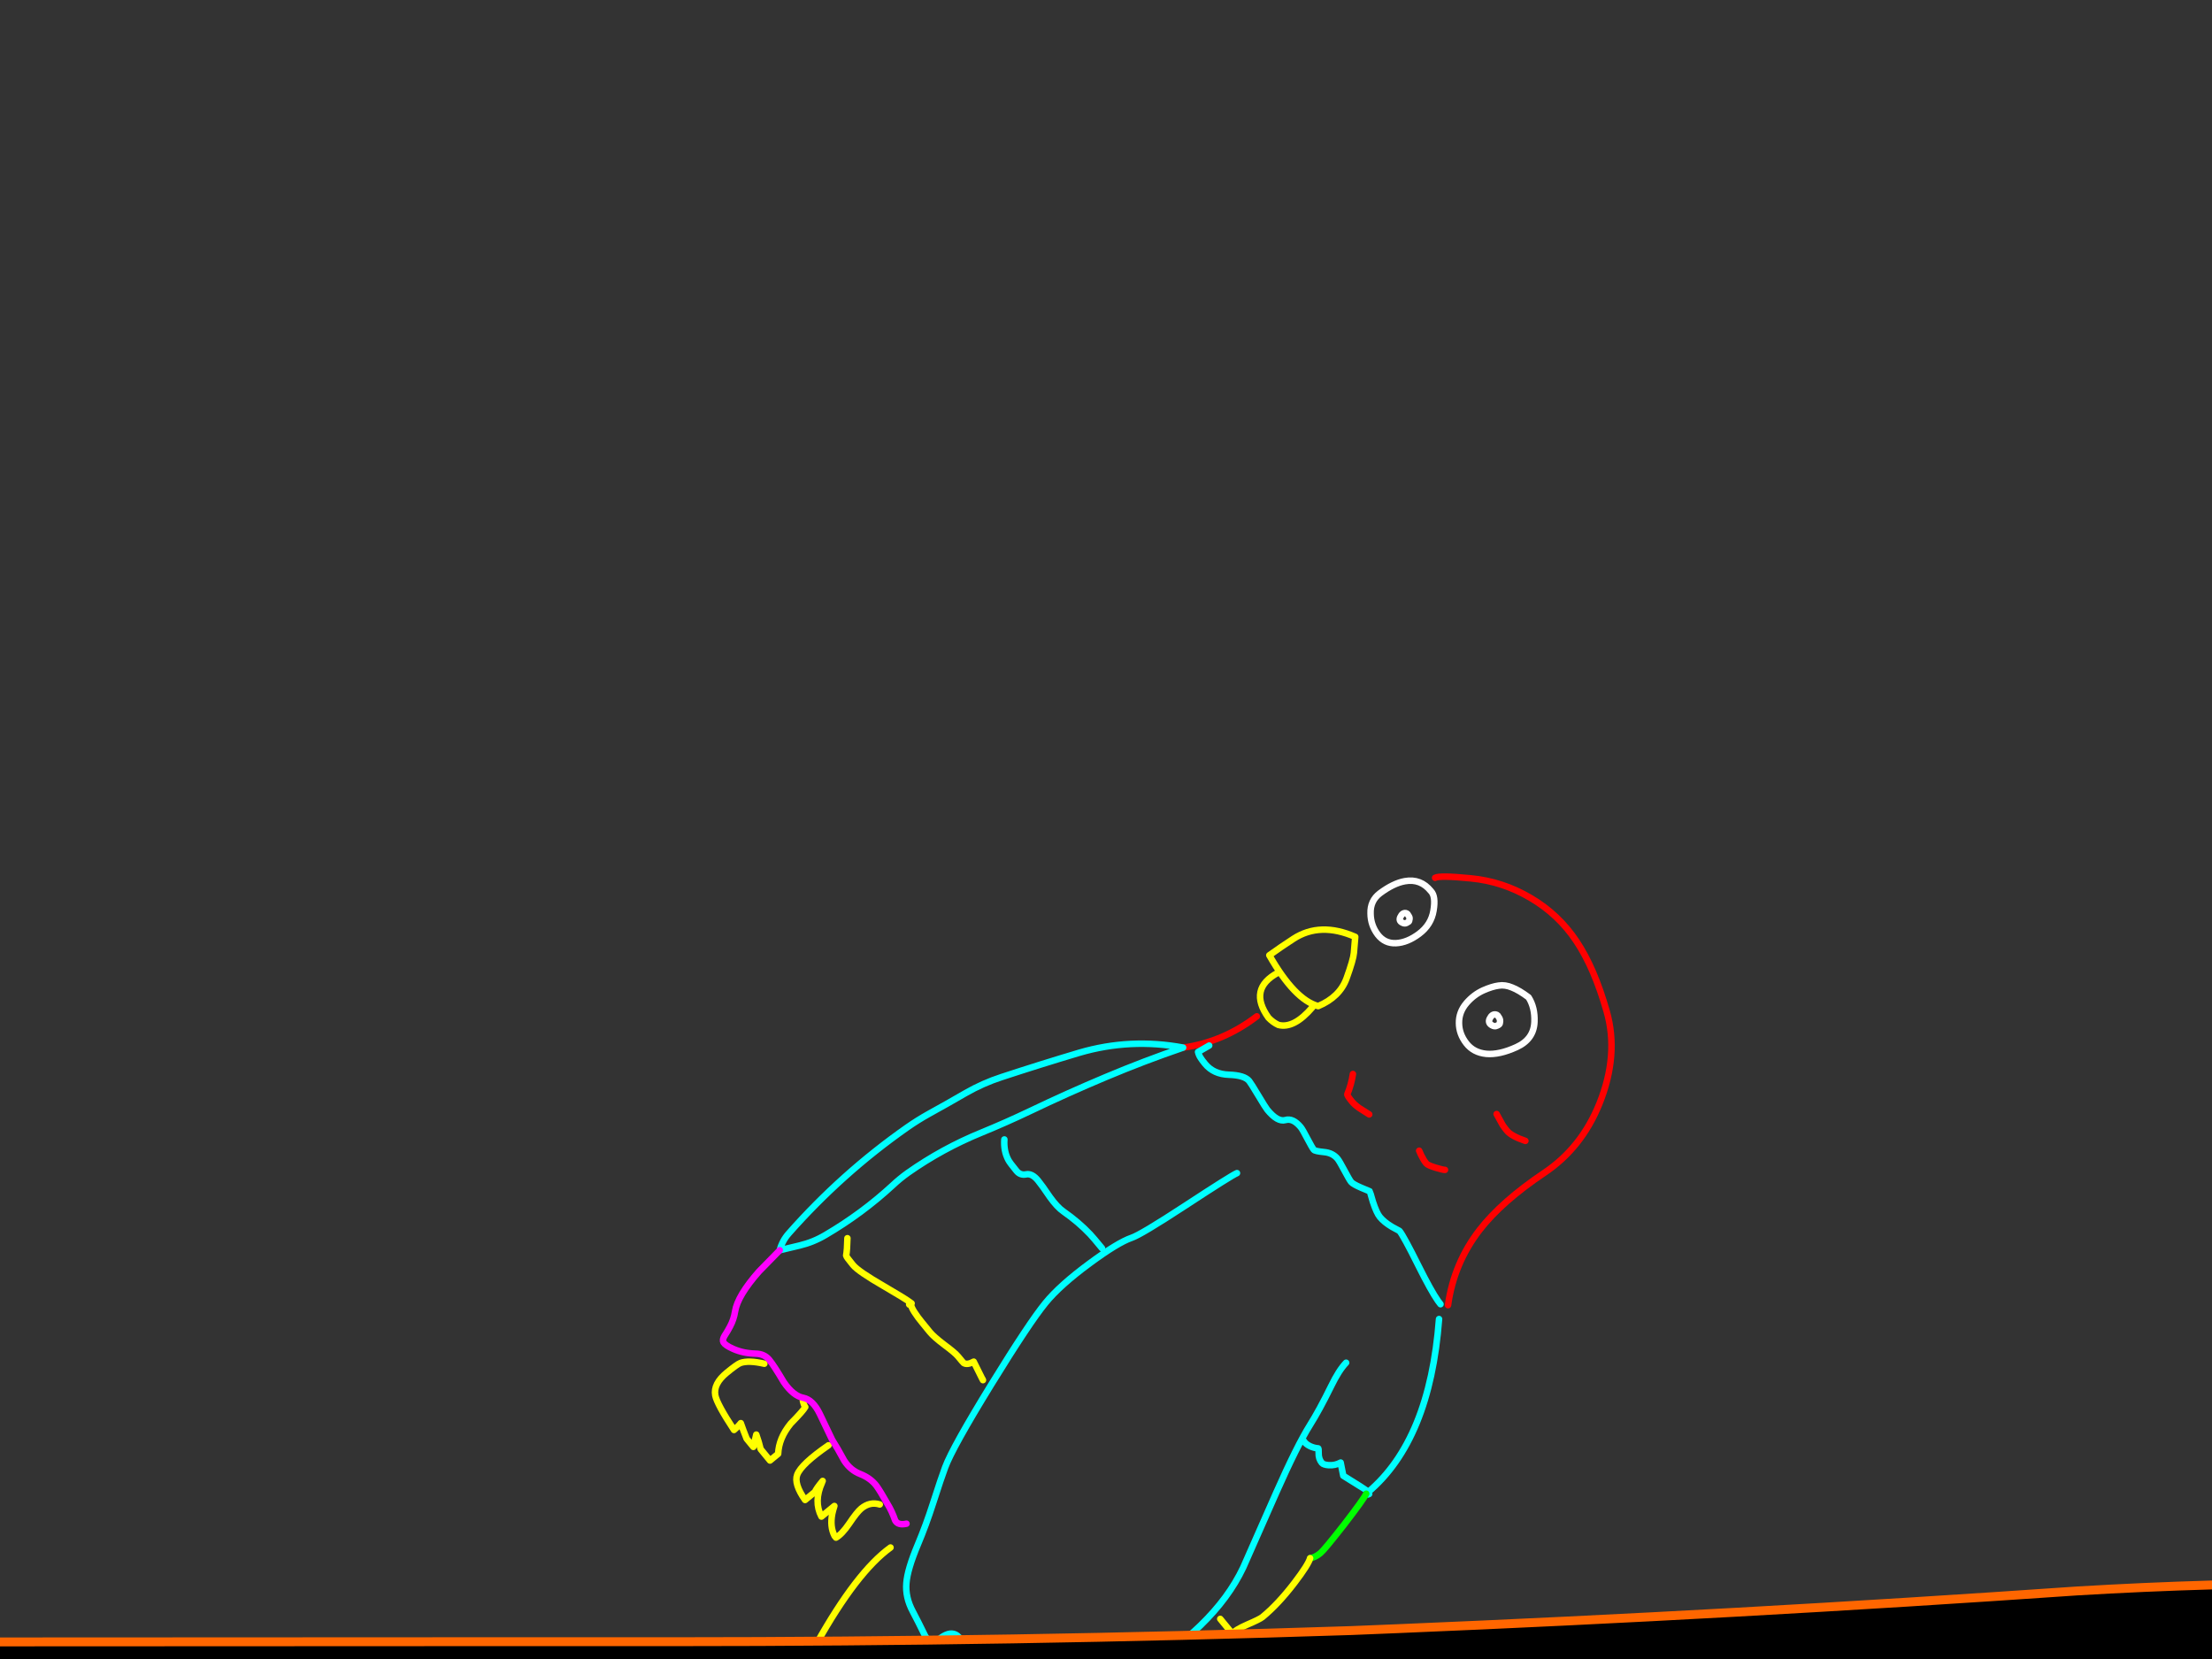 <?xml version="1.0" encoding="utf-8"?>
<svg id="EdithAnim12" image-rendering="inherit" baseProfile="basic" version="1.1" x="0px" y="0px" width="800" height="600" xmlns="http://www.w3.org/2000/svg" xmlns:xlink="http://www.w3.org/1999/xlink">
  <rect width="100%" height="100%" fill="#333333" stroke="none"/>
  <g id="14_JurorParrotf116r1" overflow="visible">
    <g id="Parrot">
      <path id="Layer2_0_1_STROKES" stroke="#FFF" stroke-width="2.349" stroke-linejoin="round" stroke-linecap="round" fill="none" d="M552.827,360.697 Q555.175,364.391 554.955,369.585 554.711,375.862 548.464,378.71 542.216,381.557 537.542,381.138 532.914,380.681 530.323,377.338 527.694,373.949 527.664,370.024 527.596,366.053 530.336,362.818 532.976,359.74 536.469,358.165 539.653,356.769 541.979,356.456 544.313,356.06 546.876,357.147 549.448,358.152 552.827,360.697Z M542.456,369.813 Q542.674,368.875 542.206,368.12 541.701,367.319 541.663,367.273 541.44,367.001 540.907,366.907 539.592,366.694 538.752,368.447 538.064,369.923 539.524,370.776 540.549,371.378 541.297,370.993 541.862,370.756 542.044,370.607 542.444,370.355 542.456,369.813Z M517.516,322.289 Q519.337,324.138 518.447,329.349 517.611,334.441 513.24,337.724 508.96,340.932 504.853,341.111 500.829,341.298 498.275,338.001 495.729,334.62 495.686,330.401 495.518,325.753 499.081,323.058 503.988,319.411 508.107,318.691 513.799,317.667 517.516,322.289Z M509.684,332.741 Q509.968,331.977 509.529,331.349 509.061,330.594 509.024,330.548 508.875,330.367 508.387,330.235 507.193,330.076 506.451,331.672 505.817,333.028 507.09,333.654 507.959,334.157 508.661,333.809 509.099,333.602 509.28,333.453 509.672,333.283 509.684,332.741Z" test="Parrot"/>
      <path id="Layer2_0_2_STROKES" stroke="#F00" stroke-width="2.349" stroke-linejoin="round" stroke-linecap="round" fill="none" d="M541.279,402.912 Q542.969,406.083 543.437,406.838 543.905,407.594 545.022,408.956 546.624,410.908 551.671,412.616 M513.266,416.173 L513.983,417.787 Q514.886,419.629 515.817,420.764 516.376,421.445 519.212,422.309 521.845,423.111 522.597,423.102 M523.697,472.03 Q525.821,456.843 535.147,444.785 543.128,434.515 558.455,424.217 571.992,415.162 578.453,399.15 585.581,381.452 581.076,365.777 576.616,350.065 570.141,340.414 563.711,330.725 553.575,324.76 543.402,318.75 531.951,317.662 520.628,316.546 519.034,317.473 M454.55,367.571 Q442.365,376.885 427.898,378.88 M489.295,388.439 Q488.702,392.345 487.285,395.71 487.116,396.152 488.979,398.422 489.947,399.603 491.705,400.819 492.056,401.063 495.199,403.042" test="Parrot"/>
      <path id="Layer2_0_3_STROKES" stroke="#0FF" stroke-width="2.349" stroke-linejoin="round" stroke-linecap="round" fill="none" d="M437.318,378.14 L433.292,380.455 Q433.554,381.607 434.283,382.681 434.714,383.391 435.831,384.753 438.923,388.521 444.456,388.691 450.071,388.869 451.785,390.958 452.381,391.684 455.069,396.163 457.719,400.597 458.353,401.369 462.04,405.864 464.828,405.096 467.624,404.245 470.455,407.695 471.089,408.467 472.808,411.766 474.565,415.11 475.161,415.837 475.57,416.336 478.794,416.654 481.98,416.927 483.768,419.106 484.401,419.878 486.232,423.313 488.063,426.748 488.659,427.474 489.33,428.292 492.372,429.593 493.894,430.244 495.378,430.849 495.49,430.985 496.544,434.678 497.86,438.688 499.052,440.141 500.579,442.002 503.416,443.701 504.838,444.509 506.149,445.18 507.639,446.996 513.038,457.835 517.534,466.833 520.055,470.461 520.568,471.179 520.978,471.679 M447.372,424.279 Q445.283,425.158 428.688,436.04 412.629,446.557 409.221,447.682 404.253,449.403 394.128,456.875 383.375,464.786 378.107,471.235 372.271,478.379 358.558,500.644 344.496,523.501 341.824,530.707 340.527,534.126 337.4,543.832 334.874,551.678 331.987,558.528 328.173,567.582 327.804,572.595 327.382,577.727 330.132,582.839 331.963,586.274 334.636,591.754 336.806,595.139 339.439,592.978 346.794,586.944 349.275,597.745 351.03,605.346 352.194,607.505 354.062,610.986 357.817,610.563 360.556,610.291 364.902,609.384 368.678,609.172 372.905,612.009 375.643,613.865 375.797,617.385 375.827,618.348 381.81,615.641 388.578,612.595 396.599,609.964 L403.224,607.947 Q407.249,605.632 416.965,600.623 425.495,596.207 434.07,587.956 444.403,577.959 449.623,566.915 449.89,566.316 461.605,539.764 469.118,522.813 473.724,515.464 477.187,509.964 481.365,501.446 484.245,495.513 486.844,492.848 M494.79,540.491 Q494.66,539.685 493.99,538.868 493.878,538.732 485.818,533.723 485.406,531.554 484.869,528.956 482.883,530.054 480.561,529.908 478.615,529.758 478.056,529.077 476.827,527.579 476.911,525.459 476.954,523.752 476.698,523.811 475.247,523.709 473.771,523.021 472.101,522.189 471.537,521.132 M520.448,477.051 Q517.129,520.871 494.698,539.731 L495.182,540.321 M427.898,378.88 Q413.778,383.705 399.89,389.554 386.048,395.366 372.471,401.872 363.845,405.987 354.975,409.619 340.802,415.398 328.335,424.183 325.417,426.274 322.887,428.653 311.778,438.907 298.538,446.657 294.149,449.27 289.192,450.45 285.562,451.302 282.014,452.162 282.844,448.823 285.286,446.059 304.498,424.295 328.077,407.759 331.842,405.126 335.905,402.856 342.655,399.14 349.294,395.289 355.442,391.764 362.211,389.552 376.27,384.93 390.37,380.729 408.804,375.328 427.898,378.88Z M363.242,412.103 Q362.954,416.289 364.682,419.505 365.171,420.472 367.629,423.468 369.007,425.148 371.093,424.727 373.225,424.27 375.423,426.949 376.875,428.719 379.716,432.922 382.357,436.604 384.623,438.162 390.165,442.047 394.246,446.372 395.342,447.523 398.546,451.427" test="Parrot"/>
      <path id="Layer2_0_4_STROKES" stroke="#0F0" stroke-width="2.349" stroke-linejoin="round" stroke-linecap="round" fill="none" d="M473.823,563.543 Q475.554,563.338 477.551,561.699 478.959,560.544 486.074,551.44 493.251,542.134 494.107,540.215" test="Parrot"/>
      <path id="Layer2_0_5_STROKES" stroke="#FF0" stroke-width="2.349" stroke-linejoin="round" stroke-linecap="round" fill="none" d="M441.322,585.5 L445.681,590.811 Q446.728,589.496 450.961,587.618 455.623,585.616 456.577,584.834 462.297,580.14 468.191,572.418 473.173,565.899 473.823,563.543 M490.14,338.826 Q477.46,333.278 467.833,339.505 463.42,342.366 459.065,345.484 468.243,361.577 476.738,363.876 484.53,360.596 486.988,353.87 489.453,347.062 489.652,344.619 489.897,342.14 490.14,338.826Z M462.243,351.764 Q451.272,357.651 458.757,368.069 460.383,369.774 462.339,370.676 467.952,372.147 474.652,364.296 M306.477,447.815 Q306.392,452.063 306.023,454.113 306.065,454.534 308.486,457.485 310.423,459.846 319.781,465.233 327.319,469.607 329.301,471.096 329.578,471.248 329.69,471.385 328.864,472.138 332.027,476.455 332.689,477.355 336.303,481.759 337.718,483.484 341.523,486.363 345.374,489.205 346.529,490.612 348.317,492.791 348.511,492.936 349.806,493.773 352.147,492.46 356.323,500.883 355.325,498.74 M329.301,471.096 Q329.024,470.943 328.855,471.386 328.555,472.316 329.69,471.385 M276.422,493.213 Q270.71,491.898 267.769,492.944 266.555,493.408 262.832,496.463 257.929,500.486 258.687,504.649 259.294,507.797 265.464,517.168 266.917,515.976 267.919,514.698 268.728,517.073 270.034,520.331 L272.455,523.282 Q273.03,520.835 273.519,518.839 274.469,521.478 275.088,524.084 L278.478,528.216 281.429,525.794 Q281.653,520.141 285.972,514.851 290.564,510.171 291.236,508.861 290.751,508.27 290.373,506.606 M299.634,522.707 Q289.739,529.535 288.319,533.359 287.076,536.658 291.175,542.486 L294.716,539.581 Q295.305,538.262 297.528,535.602 297.458,535.887 297.306,536.164 294.208,543.036 297.091,548.494 L301.768,544.658 Q301.299,546.03 300.987,547.501 300.109,552.172 301.828,555.471 L302.35,556.106 Q304.517,554.86 307.103,551.067 309.94,546.84 311.483,545.574 314.616,543.004 318.179,544.106 M322.068,559.678 Q309.85,568.488 295.312,594.469 289.084,605.58 286.133,613.926 282.997,622.88 284.934,625.241 287.69,628.601 288.724,629.12 292.222,630.884 297.46,627.269 298.167,630.26 301.985,636.395 305.971,641.252 312.268,638.744 316.175,637.21 316.687,637.093 318.984,636.652 320.325,638.286 320.847,638.922 323.775,647.306 324.595,648.305 328.924,647.563 333.592,646.772 335.11,647.881 338.82,650.458 343.375,654.621 346.994,657.273 351.703,656.068 352.485,657.022 353.508,658.917 354.577,660.775 354.987,661.274 L374.509,645.257 Q380.653,636.265 389.636,624.717 396.425,615.956 399.01,611.329" test="Parrot"/>
      <path id="Layer2_0_6_STROKES" stroke="#F0F" stroke-width="2.349" stroke-linejoin="round" stroke-linecap="round" fill="none" d="M282.014,452.162 L274.496,459.85 Q266.744,468.641 265.851,474.311 265.4,477.188 264.02,479.764 263.295,481.194 262.016,483.155 261.163,484.614 261.66,485.498 262.306,486.563 265.064,487.795 268.698,489.447 273.276,489.564 276.442,489.626 278.23,491.805 279.943,493.894 283.447,499.831 286.875,504.842 290.479,505.531 294,506.212 296.495,511.382 297.916,514.318 300.958,520.71 302.838,523.649 305.307,528.232 307.551,531.708 311.127,533.104 314.823,534.553 316.967,537.352 318.292,539.152 320.955,543.879 322.575,546.501 323.744,549.871 324.768,551.766 327.841,551.067 M402.884,616.05 Q415.53,609.244 424.073,604.286 430.794,600.443 443.32,592.748 M242.479,689.32 Q237.211,697.897 236.68,699.472 235.91,701.774 237.996,704.317 238.779,705.27 239.093,705.468 240.726,706.255 244.114,705.754 240.929,736.777 241.823,737.867 247.411,744.677 261.553,737.935 270.089,733.894 278.669,726.854 284.072,722.421 288.233,717.032 290.96,713.503 293.833,708.487" test="Parrot"/>
      <path id="Layer2_0_7_STROKES" stroke="#F60" stroke-width="2.349" stroke-linejoin="round" stroke-linecap="round" fill="none" d="M281.994,630.084 Q282.348,629.034 282.665,627.938 283.306,625.665 283.008,625.302 L280.057,627.723 Q274.088,634.52 259.924,658.827 243.064,687.625 246.789,692.165 248.391,694.117 255.855,695.437 263.103,696.402 263.178,696.493 263.811,697.265 265.009,699.929 266.244,702.637 266.84,703.364 268.665,705.588 274.903,704.117 279.219,703.082 281.469,701.844 285.678,706.974 290.435,707.401 295.237,707.791 297.434,710.47 299.477,708.794 304.278,705.386 309.042,701.934 309.496,701.561 313.627,698.172 320.637,688.014 328.53,676.525 330.35,674.576 333.155,671.514 338.798,667.189 344.787,662.73 346.875,661.017 L346.391,660.427" test="Parrot"/>
    </g>
    <g id="JuryBoxFront">
      <path fill="#000" stroke="none" d="M-3685.304,607.508 L-3721.207,565.568 -3724.185,773.178 Q-3711.019,773.179 -3692.549,773.178 L-3685.304,607.508 M1051.397,585.935 L1049.223,585.935 1020.485,614.19 1020.485,766.335 Q1037.364,766.362 1051.397,766.335 L1051.397,585.935 M775.362,605.255 Q655.417,607.992 535.713,614.834 414.239,620.71 292.684,621.435 168.07,622.16 43.456,621.998 -78.099,621.838 -199.654,621.435 -328.132,621.032 -456.61,619.503 -583.317,618.054 -709.943,615.961 -835.685,613.949 -961.425,617.169 -1085.878,620.308 -1210.412,627.07 -1331.564,632.303 -1452.958,630.451 -1580.792,628.439 -1708.546,620.55 -1827.606,612.58 -1947.148,610.89 -2066.127,609.28 -2185.186,610.326 -2312.94,611.453 -2440.694,613.385 -2568.93,615.397 -2697.086,617.329 -2824.356,619.262 -2951.788,621.354 -3075.758,623.448 -3199.808,624.413 -3323.376,625.38 -3447.265,622.964 -3566.647,620.63 -3685.304,607.508 L-3692.549,773.178 Q-3360.957,773.033 -1318.121,769.796 626.555,766.649 1020.485,766.335 L1020.485,614.19 Q898.205,602.517 775.362,605.255 M505.365,588.993 Q496.983,589.386 488.621,589.718 366.342,593.743 244.062,593.743 207.009,593.743 169.922,593.743 80.52,593.767 -8.949,593.824 -22.213,593.833 -35.514,593.824 -150.296,593.712 -265.181,592.053 -302.01,591.524 -338.839,590.442 -375.679,590.198 -412.576,589.879 -440.185,589.721 -467.88,589.477 -495.514,588.747 -523.183,588.349 -651.5,586.579 -779.898,585.291 -879.778,584.308 -979.618,588.671 -994.26,589.359 -1008.92,590.121 -1129.751,595.675 -1250.34,602.035 L-1508.02,603.323 Q-1637.303,597.124 -1766.425,589.155 -1883.392,581.024 -2001.083,579.897 -2128.353,578.609 -2255.463,580.38 -2379.594,582.151 -2503.886,584.647 -2620.852,587.062 -2737.9,589.557 -2856.878,592.053 -2976.018,593.984 -3101.518,595.997 -3227.339,594.387 -3349.217,592.858 -3470.932,584.807 -3596.19,577.321 -3721.207,565.568 L-3685.304,607.508 Q-3566.647,620.63 -3447.265,622.964 -3323.376,625.38 -3199.808,624.413 -3075.758,623.448 -2951.788,621.354 -2824.356,619.262 -2697.086,617.329 -2568.93,615.397 -2440.694,613.385 -2312.94,611.453 -2185.186,610.326 -2066.127,609.28 -1947.148,610.89 -1827.606,612.58 -1708.546,620.55 -1580.792,628.439 -1452.958,630.451 -1331.564,632.303 -1210.412,627.07 -1085.878,620.308 -961.425,617.169 -835.685,613.949 -709.943,615.961 -583.317,618.054 -456.61,619.503 -328.132,621.032 -199.654,621.435 -78.099,621.838 43.456,621.998 168.07,622.16 292.684,621.435 414.239,620.71 535.713,614.834 655.417,607.992 775.362,605.255 898.205,602.517 1020.485,614.19 L1049.223,585.935 1049.304,584.647 Q1019.699,581.98 990.055,579.334 967.358,577.218 944.653,575.711 848.11,569.59 751.212,575.389 628.419,583.908 505.365,588.993Z" test="JuryBoxFront" stroke-width="1.61"/>
      <path id="Layer1_0_1_STROKES" stroke="#F60" stroke-width="3.22" stroke-linejoin="round" stroke-linecap="round" fill="none" d="M1049.344,584.687 Q1019.699,581.98 990.055,579.334 967.358,577.218 944.653,575.751 848.11,569.59 751.212,575.389 628.419,583.908 505.365,589.034 496.983,589.386 488.621,589.718 366.342,593.743 244.062,593.743 207.009,593.743 169.962,593.743 80.52,593.767 -8.949,593.824 -22.213,593.833 -35.474,593.824 -150.296,593.712 -265.181,592.053 -302.01,591.524 -338.839,590.483 -375.679,590.198 -412.536,589.919 -440.185,589.721 -467.84,589.517 -495.514,588.747 -523.183,588.349 -651.5,586.579 -779.898,585.291 -879.778,584.308 -979.578,588.712 -994.26,589.359 -1008.92,590.121 -1129.751,595.675 -1250.34,602.035 L-1508.02,603.323 Q-1637.303,597.124 -1766.425,589.155 -1883.392,581.024 -2001.083,579.897 -2128.353,578.609 -2255.463,580.38 -2379.594,582.151 -2503.886,584.647 -2620.852,587.062 -2737.9,589.557 -2856.878,592.053 -2976.018,593.984 -3101.518,595.997 -3227.339,594.387 -3349.217,592.858 -3470.932,584.807 -3596.19,577.321 -3721.207,565.568 L-3685.304,607.508 Q-3566.647,620.63 -3447.265,622.964 -3323.376,625.38 -3199.808,624.413 -3075.758,623.448 -2951.788,621.354 -2824.356,619.262 -2697.086,617.329 -2568.93,615.397 -2440.694,613.385 -2312.94,611.453 -2185.186,610.326 -2066.127,609.28 -1947.148,610.89 -1827.606,612.58 -1708.546,620.55 -1580.792,628.439 -1452.958,630.451 -1331.564,632.303 -1210.412,627.07 -1085.878,620.308 -961.425,617.169 -835.685,613.949 -709.943,615.961 -583.317,618.054 -456.61,619.503 -328.132,621.032 -199.654,621.435 -78.099,621.838 43.456,621.998 168.07,622.16 292.684,621.435 414.239,620.71 535.713,614.834 655.417,607.992 775.362,605.255 898.205,602.517 1020.485,614.19 L1049.223,585.935 M1049.344,584.687 Q1050.369,584.795 1051.397,584.888 L1051.397,585.935 1051.397,766.335 1051.397,784.367 M1020.485,784.367 L1020.485,766.375 M-3692.549,773.178 L-3693.032,784.367 M1020.485,766.375 L1020.485,614.19 M-3724.346,784.367 L-3724.185,773.178 -3721.207,565.568 M-3685.304,607.508 L-3692.549,773.178" test="JuryBoxFront"/>
    </g>
  </g>
</svg>